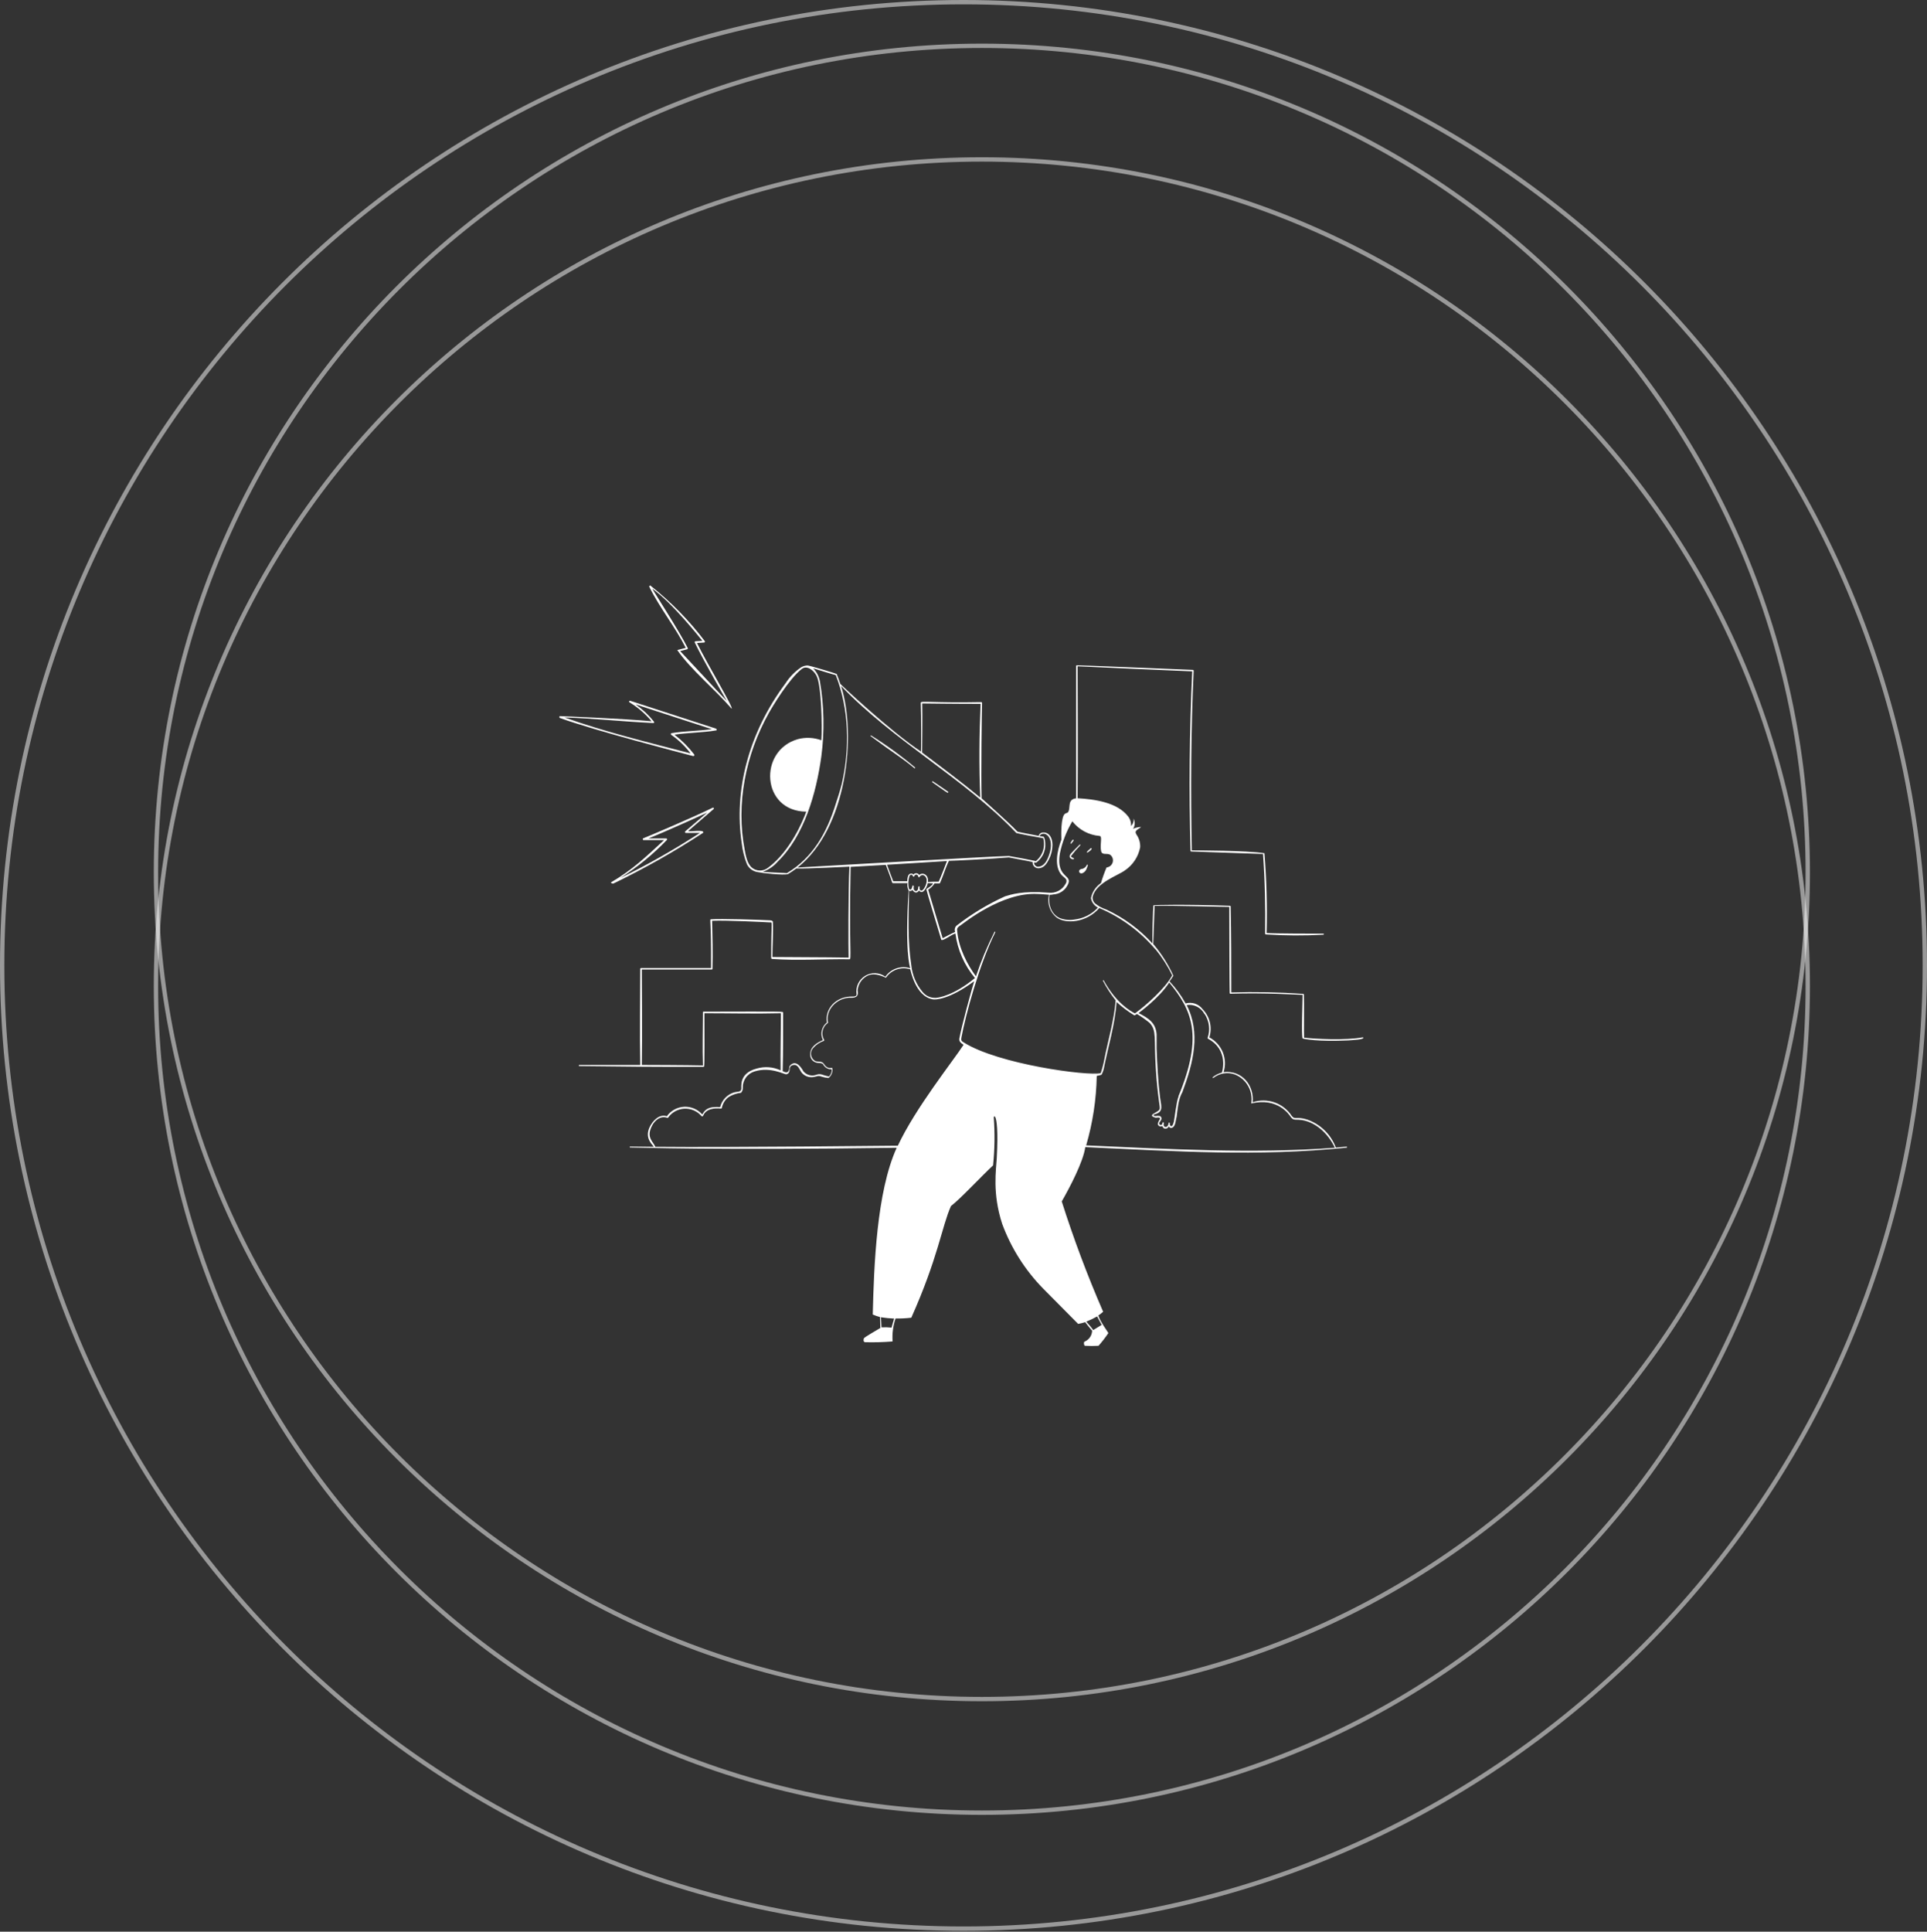 <svg width="444" height="445" viewBox="0 0 444 445" fill="none" xmlns="http://www.w3.org/2000/svg">
<rect x="0" y="0" width="444" height="445" fill="#333333" stroke="none"/>
<path opacity="0.5" d="M443.5 222.397C443.5 344.948 344.33 444.293 222 444.293C99.67 444.293 0.5 344.948 0.5 222.397C0.5 99.846 99.67 0.5 222 0.5C344.33 0.5 443.5 99.846 443.5 222.397Z" stroke="white"/>
<path opacity="0.5" d="M416.527 227.155C416.527 332.326 331.329 417.583 226.232 417.583C121.135 417.583 35.936 332.326 35.936 227.155C35.936 121.985 121.135 36.727 226.232 36.727C331.329 36.727 416.527 121.985 416.527 227.155Z" stroke="white"/>
<path opacity="0.5" d="M416.527 200.978C416.527 306.148 331.329 391.406 226.232 391.406C121.135 391.406 35.936 306.148 35.936 200.978C35.936 95.807 121.135 10.55 226.232 10.55C331.329 10.55 416.527 95.807 416.527 200.978Z" stroke="white"/>
<path d="M314.037 238.948C310.186 239.728 302.698 239.328 300.475 239.036C300.407 238.256 300.524 230.778 300.426 229.091C300.426 229.003 300.28 228.954 300.28 228.954C294.764 228.567 289.232 228.456 283.705 228.623C283.705 222.071 283.705 215.441 283.559 208.821C283.559 208.796 283.555 208.772 283.544 208.75C283.534 208.728 283.519 208.709 283.5 208.694C283.481 208.679 283.459 208.668 283.435 208.663C283.412 208.658 283.387 208.659 283.364 208.665C273.214 208.314 265.814 208.46 265.755 208.567C265.648 209.269 265.472 215.841 265.531 217.342C262.552 214.067 258.953 211.416 254.942 209.542C253.991 209.236 253.106 208.757 252.329 208.128C252.108 207.931 251.941 207.681 251.842 207.401C251.743 207.122 251.716 206.822 251.764 206.529C252.612 203.292 257.672 201.654 259.154 200.533C260.069 199.923 260.853 199.137 261.462 198.222C262.071 197.306 262.493 196.279 262.703 195.2C262.761 194.158 262.466 193.128 261.865 192.275C261.231 191.3 262.235 191.115 262.928 190.51C262.287 190.52 261.655 190.667 261.075 190.939C261.298 190.586 261.425 190.181 261.443 189.764C261.462 189.347 261.372 188.932 261.182 188.56C261.231 188.872 261.203 189.191 261.101 189.49C261 189.789 260.827 190.059 260.597 190.276C260.651 189.484 260.412 188.7 259.925 188.073C257.419 184.806 252.125 184.104 248.293 183.89C248.39 176.09 248.293 155.751 248.293 153.489C257.068 153.879 265.843 154.308 274.696 154.659C274.072 168.397 273.916 182.223 274.316 196.029C274.317 196.052 274.324 196.075 274.336 196.096C274.348 196.116 274.365 196.133 274.385 196.146C274.405 196.158 274.428 196.166 274.451 196.167C274.475 196.169 274.499 196.165 274.52 196.155C278.947 196.321 289.935 196.701 291.008 196.731C291.456 202.785 291.583 208.947 291.495 215.1C291.498 215.145 291.517 215.187 291.55 215.218C291.582 215.248 291.626 215.266 291.671 215.265C296.082 215.548 300.507 215.568 304.921 215.324C305.067 215.324 305.077 215.08 304.921 215.08C302.688 215.08 293.972 215.08 291.846 214.934C292.007 208.803 291.838 202.668 291.339 196.555C287.332 195.912 275.846 195.921 274.608 195.892C274.335 182.135 274.403 168.3 275.037 154.494C275.037 154.449 275.02 154.406 274.989 154.373C274.958 154.34 274.916 154.321 274.871 154.318C274.774 154.318 248.166 153.207 248.069 153.255C248.033 153.263 248.002 153.282 247.98 153.311C247.959 153.34 247.949 153.376 247.952 153.411V183.9C245.904 184.153 246.684 185.957 246.167 186.961C245.943 187.38 245.758 187.205 245.397 187.449C244.422 188.082 244.51 192.324 244.549 193.445C243.574 195.97 242.813 199.617 244.646 201.625C244.968 201.976 245.534 202.269 245.709 202.727C245.742 202.882 245.74 203.043 245.705 203.198C245.67 203.353 245.601 203.498 245.504 203.624C245.132 204.313 244.561 204.874 243.865 205.234C243.17 205.594 242.382 205.736 241.604 205.642C235.481 205.155 232.917 206.1 231.581 206.481C227.567 208.301 223.783 210.592 220.31 213.306C220.147 213.494 220.038 213.723 219.995 213.969C219.952 214.215 219.977 214.467 220.067 214.7C219.092 215.1 218.117 215.675 217.2 216.133C216.625 214.281 214.012 205.34 213.866 204.95C214.457 204.58 214.96 204.084 215.338 203.497C216.313 203.497 216.527 203.556 216.596 203.409C217.346 201.742 217.834 199.958 218.643 198.31C219.54 198.31 228.754 197.842 232.449 197.52C232.449 197.52 237.656 198.495 237.919 198.583C237.904 198.787 237.936 198.991 238.012 199.181C238.088 199.37 238.206 199.54 238.357 199.677C238.508 199.815 238.689 199.915 238.885 199.973C239.081 200.03 239.287 200.041 239.489 200.007C240.581 199.88 241.224 198.895 241.663 197.998C242.194 196.98 242.478 195.851 242.492 194.703C242.492 192.46 241.302 191.7 240.386 191.778C240.145 191.767 239.908 191.838 239.713 191.98C239.518 192.122 239.377 192.325 239.313 192.558C238.65 192.441 234.506 191.641 234.438 191.583C232.137 189.165 226.17 183.919 226.17 183.9C226.014 178.371 226.219 163.6 226.277 161.913C226.275 161.868 226.256 161.824 226.223 161.792C226.191 161.76 226.148 161.74 226.102 161.738C214.899 161.952 212.14 161.377 212.15 161.884C212.276 164.702 212.257 173.165 212.208 173.136C204.983 168.348 193.42 157.409 193.615 157.536C193.498 157.155 192.942 155.634 192.776 155.254C192.776 155.196 187.287 153.519 186.127 153.304C185.596 153.298 185.074 153.436 184.616 153.704C183.166 154.682 181.932 155.946 180.989 157.419C172.35 169.002 169.103 182.33 170.897 194.225C171.084 195.896 171.49 197.535 172.106 199.1C172.353 199.596 172.719 200.022 173.172 200.341C173.625 200.659 174.15 200.859 174.7 200.923C175.675 201.138 180.404 201.654 181.525 201.381C182.198 200.981 182.849 200.545 183.475 200.075C186.4 200.133 194.541 199.704 195.711 199.646C195.428 205.106 195.467 219.087 195.526 220.599C190.934 220.501 179.253 220.501 177.976 220.462C177.976 217.83 178.19 214.953 178.073 212.282C177.917 212.038 177.625 212.028 177.371 212.009C175.178 211.882 165.925 211.59 163.829 211.775C163.409 211.775 163.916 211.648 163.829 223.007H147.692C147.646 223.007 147.601 223.025 147.568 223.058C147.535 223.091 147.517 223.136 147.517 223.182C147.517 230.524 147.38 237.934 147.517 245.334H133.477C133.443 245.334 133.411 245.348 133.387 245.372C133.363 245.395 133.35 245.428 133.35 245.461C133.35 245.495 133.363 245.527 133.387 245.551C133.411 245.575 133.443 245.588 133.477 245.588C142.993 245.705 152.558 245.802 162.113 245.763C162.298 245.763 162.356 246.436 162.308 233.41C168.158 233.41 174.008 233.556 179.926 233.41C179.926 237.798 179.799 242.185 179.858 246.573C178.13 245.766 176.167 245.621 174.339 246.163C170.088 247.284 170.917 250.473 170.8 250.95C170.585 251.613 169.961 251.438 169.25 251.623C168.44 251.845 167.705 252.279 167.121 252.881C166.536 253.483 166.123 254.23 165.925 255.045C163.975 254.958 162.746 255.045 161.801 256.732C161.283 256.142 160.638 255.677 159.916 255.371C159.193 255.066 158.41 254.927 157.626 254.967C156.842 255.006 156.077 255.222 155.389 255.599C154.7 255.975 154.106 256.503 153.65 257.142C151.934 256.576 150.413 258.117 149.672 259.667C148.424 262.329 150.5 263.801 150.647 264.191L145.187 264.123C145.05 264.123 145.05 264.327 145.187 264.337C147.049 264.337 164.609 265.01 206.612 264.405C201.971 274.565 201.366 291.705 201.093 302.82C201.639 303.06 202.203 303.256 202.78 303.405C202.78 304.156 202.838 304.936 202.838 305.921C201.971 306.418 199.25 308.037 199.104 308.222C198.958 308.407 198.841 309.099 199.28 309.197C201.41 309.254 203.542 309.195 205.666 309.021C205.54 307.232 205.772 305.436 206.348 303.737C207.56 303.757 208.772 303.695 209.975 303.552C216.167 289.707 216.995 282.589 219.111 277.831C221.207 276.261 226.385 270.694 228.812 268.471C229.192 264.785 229.244 261.072 228.968 257.376C228.968 257.21 229.173 257.064 229.329 257.376C229.641 258.029 230.002 260.398 229.661 266.814C229.524 269.466 228.598 274.828 230.909 281.936C232.97 287.519 236.19 292.603 240.356 296.853L248.42 304.985C248.965 304.886 249.502 304.749 250.028 304.575C250.077 304.634 251.559 306.525 251.637 306.525C251.627 307.069 251.458 307.597 251.151 308.046C250.845 308.494 250.414 308.844 249.911 309.051C249.619 309.168 249.765 310.026 249.989 310.026C251.029 310.084 252.07 310.084 253.109 310.026C253.927 309.102 254.683 308.125 255.371 307.101C255.371 306.945 253.421 304.38 253.07 303.045C253.458 302.783 253.826 302.492 254.172 302.177C250.563 293.875 247.38 285.395 244.637 276.768C246.421 273.658 249.609 267.633 250.058 264.259C271.391 265.234 289.438 266.472 310.254 264.386C310.41 264.386 310.41 264.132 310.254 264.142L307.787 264.357C307.228 262.864 306.347 261.512 305.206 260.398C304.065 259.284 302.693 258.435 301.187 257.912C298.778 257.122 298.34 258.039 297.618 257.054C296.677 255.614 295.286 254.525 293.662 253.957C292.038 253.389 290.272 253.374 288.638 253.914C288.989 250.083 286.23 246.495 281.93 246.982C282.406 245.474 282.337 243.847 281.737 242.385C281.137 240.922 280.042 239.716 278.645 238.977C279 237.85 279.042 236.647 278.766 235.498C278.489 234.349 277.905 233.297 277.075 232.455C276.633 231.868 276.024 231.43 275.327 231.199C274.63 230.967 273.88 230.953 273.175 231.158C272.162 229.311 270.917 227.6 269.47 226.068C269.792 225.652 270.088 225.215 270.357 224.762C269.151 222.127 267.59 219.67 265.716 217.459C265.716 217.459 266.009 209.386 266.028 208.684C270.513 208.587 281.989 208.947 283.237 208.928C283.237 214.076 283.286 227.297 283.334 228.759C283.336 228.79 283.346 228.819 283.361 228.844C283.377 228.87 283.399 228.892 283.425 228.907C283.451 228.922 283.48 228.931 283.51 228.933C283.54 228.934 283.57 228.928 283.598 228.915C291.69 228.662 298.291 229.149 300.124 229.179C300.124 230.875 299.822 238.47 300.124 239.211C300.124 239.299 303.634 240.021 310.644 239.67C311.405 239.592 314.69 239.504 314.037 238.948ZM205.422 305.833C204.652 305.745 203.875 305.726 203.102 305.775C203.102 305.677 203.014 303.825 202.985 303.454C203.989 303.608 205.002 303.709 206.017 303.756C205.9 304.068 205.442 305.794 205.422 305.833ZM252.788 303.259L253.831 305.209C253.519 305.385 252.505 306.038 251.881 306.408C251.881 306.311 250.331 304.458 250.292 304.458C251.149 304.115 251.983 303.714 252.788 303.259ZM241.819 206.149C242.147 206.14 242.473 206.101 242.794 206.032C243.351 205.991 243.893 205.83 244.382 205.561C244.872 205.291 245.298 204.92 245.631 204.472C247.952 201.128 243.145 202.912 244.217 196.555C244.754 193.963 245.719 191.478 247.074 189.204C247.826 190.162 248.767 190.955 249.839 191.534C250.911 192.113 252.091 192.465 253.304 192.567C254.104 192.567 253.373 194.439 253.704 196.048C253.948 197.189 255.206 196.35 255.937 197.023C256.162 197.24 256.32 197.517 256.392 197.821C256.465 198.125 256.449 198.443 256.346 198.739C256.244 199.034 256.059 199.294 255.814 199.487C255.568 199.681 255.273 199.8 254.962 199.831C254.461 201.003 254.031 202.205 253.675 203.429C252.481 204.24 251.652 205.486 251.364 206.9C251.444 207.363 251.63 207.801 251.91 208.178C252.189 208.556 252.553 208.863 252.973 209.074C251.562 210.618 249.64 211.598 247.562 211.833C246.431 212.028 245.269 211.913 244.198 211.502C242.189 210.615 241.458 208.294 241.819 206.149ZM213.446 204.882C213.524 205.379 216.303 214.573 216.888 216.504C217.307 216.845 219.15 215.324 220.135 215.041C220.625 218.821 222.188 222.38 224.639 225.298C219.764 229.335 216.206 229.851 215.611 229.871C215.022 229.897 214.435 229.783 213.899 229.537C213.363 229.291 212.894 228.921 212.53 228.457C211.093 226.72 210.204 224.596 209.975 222.354C209.098 216.767 209.371 210.917 209.459 205.213C209.597 205.264 209.747 205.271 209.89 205.234C210.033 205.198 210.161 205.119 210.258 205.008C210.765 205.866 211.409 205.71 211.76 205.135C212.501 206.208 213.534 204.667 213.778 203.429C213.778 203.429 214.597 203.497 214.997 203.507C214.616 204.258 213.417 204.696 213.446 204.882ZM210.677 201.791C210.677 201.654 210.97 201.489 211.087 201.479C211.208 201.483 211.324 201.53 211.414 201.613C211.503 201.695 211.56 201.807 211.574 201.927C211.574 202.083 211.808 202.161 211.877 202.015C211.932 201.907 212.012 201.814 212.11 201.743C212.208 201.672 212.322 201.625 212.441 201.606C212.561 201.587 212.684 201.596 212.799 201.634C212.914 201.671 213.019 201.735 213.105 201.82C214.246 202.795 212.725 205.574 212.13 205.125C212.013 205.038 211.818 204.979 211.896 204.297C211.896 204.131 211.643 204.16 211.584 204.297C211.584 205.067 211.282 205.272 211.048 205.272C210.814 205.272 210.658 205.067 210.551 204.911C210.493 204.671 210.493 204.42 210.551 204.18C210.551 203.985 210.278 203.897 210.239 204.102C210.19 204.35 210.104 204.59 209.985 204.813C209.949 204.858 209.902 204.893 209.848 204.913C209.794 204.934 209.735 204.939 209.678 204.929C209.622 204.919 209.568 204.894 209.525 204.857C209.481 204.819 209.448 204.771 209.429 204.716C209.227 203.773 209.26 202.795 209.527 201.869C209.559 201.769 209.619 201.681 209.701 201.615C209.782 201.549 209.881 201.509 209.985 201.498C210.131 201.498 210.336 201.742 210.336 201.771C210.365 202.025 210.687 202.025 210.677 201.791ZM216.284 203.107C215.582 203.107 214.733 203.107 213.817 203.175C214.022 201.391 212.481 200.884 211.789 201.576C211.727 201.46 211.637 201.361 211.526 201.289C211.416 201.217 211.289 201.174 211.158 201.165C211.026 201.155 210.894 201.179 210.775 201.233C210.655 201.288 210.551 201.373 210.473 201.479C210.414 201.409 210.342 201.352 210.26 201.311C210.179 201.27 210.09 201.246 209.999 201.239C209.909 201.233 209.817 201.245 209.731 201.274C209.645 201.304 209.566 201.35 209.498 201.411C209.117 201.723 209.088 202.386 209.03 203.01H205.812C205.617 202.444 204.584 199.86 204.398 199.207L218.185 198.359C217.902 199.1 216.683 202.298 216.284 203.107ZM241.975 196.068C241.614 197.442 240.883 199.724 239.05 199.665C238.823 199.624 238.618 199.503 238.471 199.325C238.325 199.146 238.247 198.921 238.25 198.69C238.428 198.718 238.609 198.718 238.787 198.69C239.577 198.112 240.181 197.317 240.528 196.401C240.874 195.485 240.946 194.489 240.737 193.533C240.737 193.347 240.551 192.762 240.425 192.743L239.45 192.587C240.551 191.193 242.765 192.636 241.975 196.068ZM212.491 162.05C212.598 162.05 221.529 162.167 225.936 162.147C225.624 169.284 225.556 176.519 225.858 183.724C221.578 180.175 216.976 176.753 212.462 173.35C212.471 173.262 212.569 164 212.491 162.05ZM173.101 199.763C172.126 198.739 171.853 197.199 171.599 195.863C169.523 185.138 171.804 173.847 177.098 164.341C177.937 162.82 181.817 156.336 184.742 154.104C185.932 153.187 187.443 154.386 188.116 155.634C189.286 157.809 189.461 167.403 189.247 170.532C187.51 169.887 185.615 169.798 183.826 170.279C174.651 172.911 175.431 186.912 185.776 186.971C185.074 188.921 182.149 196.048 177.001 199.87C176.446 200.324 175.747 200.562 175.031 200.542C174.315 200.523 173.63 200.246 173.101 199.763ZM181.31 201.147C181.125 201.089 177.235 200.982 175.753 200.835C177.091 200.366 178.281 199.552 179.204 198.476C185.308 192.509 188.067 182.749 189.237 174.306C190.004 168.541 189.896 162.693 188.915 156.96C188.702 155.832 188.167 154.789 187.375 153.957C188.067 154.182 192.328 155.498 192.572 155.517C195.643 163.386 195.848 172.326 193.956 180.594C193.566 182.145 193.059 183.685 192.562 185.206C190.485 191.875 187.307 197.55 181.31 201.147ZM183.758 199.851C195.165 190.9 197.408 169.353 193.79 158.013C205.958 170.747 222.065 179.229 234.175 191.895C234.253 191.973 239.342 192.928 240.366 193.094C240.63 194.047 240.608 195.058 240.303 195.999C239.998 196.94 239.423 197.771 238.65 198.388C238.221 198.213 232.527 197.199 232.449 197.189C229.232 197.218 185.23 199.773 183.758 199.851ZM162.103 233.049C162.074 233.049 162.046 233.057 162.021 233.071C161.996 233.085 161.975 233.105 161.961 233.13C161.946 233.154 161.938 233.182 161.937 233.211C161.936 233.24 161.943 233.268 161.957 233.293C161.957 237.242 161.82 241.395 161.957 245.442C158.369 245.354 148.882 245.325 147.887 245.325C148.004 239.679 147.887 224.928 147.887 223.338H164.004C164.032 223.339 164.06 223.333 164.085 223.32C164.11 223.307 164.131 223.288 164.147 223.265C164.163 223.241 164.172 223.214 164.174 223.186C164.177 223.158 164.172 223.13 164.16 223.104C164.267 219.546 164.16 215.792 164.082 212.116C167.621 211.98 176.504 212.438 177.41 212.496C178.083 212.496 177.674 211.999 177.693 220.735C177.693 220.813 177.859 220.911 177.898 220.911C183.748 221.32 189.705 220.911 195.662 220.979C196.335 221.203 195.594 219.195 195.994 199.695L204.106 199.236C204.34 199.88 205.383 202.551 205.559 203.292C205.572 203.335 205.598 203.372 205.632 203.4C205.667 203.428 205.709 203.445 205.754 203.448H209.098C209.006 204.028 209.098 204.621 209.361 205.145C208.454 219.156 209.634 222.695 209.732 223.046C208.693 222.714 207.576 222.725 206.544 223.076C205.511 223.427 204.619 224.1 203.999 224.996C203.327 224.505 202.525 224.225 201.694 224.191C200.863 224.156 200.041 224.369 199.331 224.802C198.621 225.236 198.055 225.87 197.706 226.624C197.357 227.379 197.239 228.221 197.369 229.042C197.369 229.461 196.979 229.549 196.618 229.569C192.562 229.393 189.988 232.494 190.534 235.536C189.933 236.002 189.513 236.662 189.346 237.404C189.178 238.146 189.275 238.923 189.617 239.601C188.262 240.186 186.692 241.122 186.692 242.78C186.642 243.259 186.778 243.739 187.072 244.12C187.366 244.502 187.796 244.755 188.272 244.827C188.73 244.886 189.247 244.827 189.637 245.149C189.819 245.522 190.106 245.833 190.463 246.044C190.82 246.256 191.231 246.358 191.645 246.339C191.663 246.645 191.615 246.952 191.504 247.238C191.393 247.524 191.222 247.782 191.002 247.996C191.002 247.996 189.959 247.752 189.5 247.577C189.06 247.413 188.575 247.413 188.135 247.577C187.621 247.777 187.057 247.812 186.522 247.68C185.986 247.547 185.504 247.253 185.142 246.836C184.567 245.861 183.533 244.213 182.217 245.276C182.059 245.414 181.935 245.588 181.856 245.783C181.856 247.548 180.833 246.992 180.335 246.758C180.462 242.253 180.433 237.759 180.443 233.254C180.306 232.991 181.193 233.01 162.103 233.049ZM206.875 263.928C205.481 263.928 168.236 264.366 150.978 264.191C150.666 263.216 149.262 262.348 149.789 260.437C150.315 258.526 151.943 256.839 153.747 257.512C153.787 257.526 153.831 257.525 153.871 257.509C153.91 257.493 153.943 257.463 153.962 257.424C154.381 256.841 154.925 256.357 155.554 256.008C156.182 255.658 156.881 255.453 157.598 255.405C158.316 255.358 159.035 255.47 159.704 255.733C160.373 255.996 160.976 256.404 161.469 256.927C161.674 257.103 161.742 257.366 162.015 257.005C162.668 255.435 164.521 255.211 166.139 255.377C166.179 255.375 166.217 255.361 166.248 255.336C166.28 255.312 166.303 255.278 166.315 255.24C166.501 254.236 167.058 253.338 167.875 252.725C168.733 252.186 169.704 251.853 170.712 251.75C170.86 251.603 170.975 251.426 171.049 251.231C171.123 251.036 171.154 250.827 171.141 250.619C171.106 249.773 171.355 248.939 171.848 248.25C172.341 247.561 173.049 247.057 173.861 246.816C177.557 245.666 180.686 247.548 181.184 247.47C181.681 247.392 181.886 246.992 181.934 246.495C181.934 246.202 181.886 245.432 182.909 245.325C183.933 245.217 184.255 246.504 184.713 247.099C185.062 247.518 185.52 247.831 186.037 248.003C186.553 248.176 187.108 248.2 187.638 248.074C188.311 247.967 188.525 247.723 189.257 248.006C189.792 248.175 190.345 248.283 190.904 248.328C191.227 248.072 191.479 247.738 191.636 247.358C191.793 246.977 191.85 246.562 191.801 246.153C191.801 246.131 191.795 246.11 191.785 246.09C191.774 246.07 191.76 246.053 191.742 246.04C191.724 246.027 191.703 246.018 191.682 246.014C191.66 246.01 191.637 246.011 191.616 246.017C191.36 246.07 191.095 246.056 190.846 245.978C190.597 245.899 190.372 245.758 190.193 245.568C189.89 245.237 189.764 244.818 189.296 244.662C188.828 244.506 188.321 244.603 187.901 244.467C187.636 244.328 187.406 244.13 187.23 243.887C187.054 243.645 186.935 243.366 186.885 243.071C186.834 242.776 186.851 242.473 186.936 242.186C187.021 241.899 187.171 241.635 187.375 241.415C188.039 240.659 188.889 240.091 189.842 239.767C189.875 239.749 189.899 239.718 189.91 239.682C189.921 239.645 189.918 239.606 189.9 239.572C189.518 238.939 189.391 238.185 189.543 237.461C189.695 236.738 190.115 236.098 190.719 235.672C190.745 235.657 190.766 235.633 190.778 235.605C190.791 235.577 190.794 235.546 190.787 235.516C190.163 232.65 192.737 229.998 195.662 229.842C197.027 229.92 197.915 229.715 197.612 228.165C197.66 227.502 197.867 226.86 198.217 226.294C198.567 225.729 199.049 225.257 199.621 224.918C201.025 224.031 202.799 224.606 204.125 225.249C204.722 224.36 205.591 223.689 206.602 223.337C207.614 222.985 208.712 222.972 209.732 223.299C209.79 223.299 210.833 229.5 214.919 230.212C215.465 230.31 218.575 230.378 224.464 226.039C223.928 227.716 221.48 236.676 221.042 239.25C220.925 239.982 221.519 240.352 222.017 240.684C219.599 244.418 210.931 255.24 206.875 263.928ZM277.572 233.605C278.097 234.402 278.432 235.309 278.55 236.256C278.668 237.202 278.567 238.164 278.255 239.065C278.24 239.107 278.241 239.152 278.257 239.194C278.273 239.235 278.303 239.269 278.342 239.289C283.276 241.941 281.54 247.089 281.54 247.089C280.765 247.276 280.044 247.639 279.434 248.152C279.337 248.25 279.434 248.396 279.59 248.308C280.283 247.767 281.102 247.411 281.971 247.275C282.839 247.138 283.728 247.225 284.553 247.528C285.843 248.05 286.917 248.996 287.598 250.21C288.278 251.424 288.525 252.834 288.297 254.207C294.381 252.725 297.072 256.83 297.277 257.132C297.901 258.029 298.125 257.912 299.227 257.951C302.873 258.117 306.052 261.12 307.563 264.405C288.512 265.839 269.353 264.698 250.262 263.859C251.782 258.655 252.601 253.271 252.7 247.85C253.069 247.786 253.434 247.699 253.792 247.587C254.043 247.128 254.227 246.635 254.338 246.124C255.313 241.122 256.912 236.033 257.263 230.817C258.52 231.975 259.889 233.007 261.348 233.898C261.465 233.956 261.836 233.654 261.953 233.576C262.977 234.189 263.954 234.877 264.878 235.633C266.574 237.408 265.853 239.211 266.301 245.988C266.74 253.203 267.393 254.948 267.188 255.533C266.886 256.303 264.01 256.888 266.301 257.483C266.564 257.483 267.393 257.249 267.276 257.785C266.974 258.282 266.301 259.248 267.393 259.501C267.552 259.518 267.711 259.477 267.842 259.384C267.855 259.548 267.928 259.702 268.047 259.817C268.165 259.931 268.321 259.999 268.485 260.008C268.663 260.016 268.839 259.967 268.988 259.869C269.136 259.771 269.251 259.629 269.314 259.462C269.35 259.563 269.413 259.652 269.495 259.72C269.577 259.789 269.676 259.834 269.782 259.852C270.884 259.774 270.825 258.224 271.108 257.278C271.371 255.445 271.42 253.378 272.444 251.565C274.988 244.74 276.685 237.915 273.419 231.538C274.234 231.404 275.07 231.531 275.808 231.903C276.545 232.274 277.146 232.87 277.523 233.605H277.572ZM271.556 252.588C271.049 253.7 270.581 258.146 270.464 258.438C270.347 258.731 270.182 259.813 269.606 259.277C269.528 259.106 269.501 258.917 269.528 258.731C269.528 258.546 269.275 258.555 269.246 258.731C269.246 259.082 269.041 259.579 268.612 259.618C267.89 259.618 268.173 258.711 268.154 258.643C268.145 258.61 268.126 258.58 268.098 258.559C268.071 258.537 268.037 258.526 268.003 258.526C267.968 258.526 267.934 258.537 267.907 258.559C267.879 258.58 267.86 258.61 267.851 258.643C267.851 258.711 267.783 259.384 267.257 259.092C267.032 258.955 267.062 258.731 267.169 258.536C267.276 258.341 267.569 258.058 267.617 257.746C267.635 257.614 267.609 257.48 267.544 257.364C267.479 257.248 267.378 257.156 267.257 257.103C266.935 257.037 266.603 257.037 266.282 257.103C266.135 257.103 265.843 257.103 265.794 256.908C265.745 256.713 266.291 256.615 266.438 256.566C268.115 255.972 267.51 254.616 267.286 252.793C266.828 249.137 266.642 245.354 266.496 241.561V238.246C266.291 235.623 264.634 234.551 262.333 233.371C262.333 233.371 267.13 229.91 269.402 226.341C274.598 232.63 277.348 238.539 271.508 252.588H271.556ZM266.272 218.707C267.763 220.549 269.045 222.55 270.094 224.674C268.573 227.599 264.039 231.636 261.504 233.449C260.432 232.903 257.165 231.06 254.299 225.844C254.24 225.737 254.075 225.844 254.133 225.942C254.96 227.534 255.94 229.043 257.058 230.446C256.717 234.951 255.342 239.494 254.455 244.008C254.254 245.097 253.973 246.169 253.616 247.216C250.691 247.928 230.012 245.178 222.036 240.128C221.519 239.816 221.402 239.67 221.519 239.026C222.494 233.761 225.692 221.983 229.319 214.778C229.378 214.651 229.193 214.544 229.134 214.671C227.468 217.977 226.041 221.398 224.864 224.908C222.992 222.363 220.837 218.424 220.544 214.359C220.408 213.715 220.983 213.384 221.422 213.101C221.861 212.818 230.84 205.457 239.099 205.944C239.771 205.944 241.497 206.12 241.702 206.12C241.456 207.086 241.499 208.104 241.825 209.046C242.151 209.989 242.745 210.815 243.535 211.424C245.66 212.886 250.36 212.565 253.285 209.181C258.281 211.306 262.711 214.568 266.223 218.707H266.272Z" fill="white"/>
<path d="M247.357 197.93C247.379 197.925 247.399 197.913 247.416 197.898C247.432 197.882 247.444 197.862 247.45 197.84C247.456 197.818 247.456 197.795 247.45 197.773C247.444 197.751 247.432 197.731 247.415 197.715C247.23 197.55 246.762 197.559 246.762 197.218C247.426 196.347 248.142 195.516 248.907 194.732C248.995 194.634 248.858 194.478 248.761 194.576C246.694 196.653 246.284 196.955 246.499 197.501C246.582 197.651 246.708 197.772 246.861 197.848C247.015 197.925 247.187 197.953 247.357 197.93ZM246.791 194.361C246.994 194.136 247.183 193.898 247.357 193.65C247.454 193.513 247.22 193.338 247.103 193.513C246.926 193.746 246.77 193.994 246.635 194.254C246.638 194.272 246.644 194.289 246.653 194.304C246.662 194.319 246.675 194.333 246.689 194.343C246.704 194.353 246.721 194.36 246.738 194.363C246.756 194.366 246.774 194.366 246.791 194.361ZM250.526 196.399C250.662 196.399 251.744 195.648 251.501 195.424C251.47 195.393 251.427 195.376 251.384 195.376C251.34 195.376 251.298 195.393 251.267 195.424C251.13 195.658 250.409 196.058 250.418 196.399C250.435 196.408 250.453 196.413 250.472 196.413C250.491 196.413 250.509 196.408 250.526 196.399ZM248.858 201.118C249.229 201.391 249.902 200.962 250.214 200.436C250.39 200.089 250.534 199.727 250.643 199.353C250.648 199.337 250.65 199.32 250.649 199.303C250.648 199.285 250.643 199.269 250.635 199.253C250.627 199.238 250.616 199.225 250.602 199.214C250.589 199.203 250.573 199.195 250.557 199.19C250.54 199.186 250.523 199.185 250.506 199.187C250.489 199.189 250.472 199.195 250.457 199.204C250.443 199.213 250.43 199.224 250.42 199.238C250.41 199.252 250.403 199.268 250.399 199.285C250.283 199.543 250.099 199.764 249.868 199.925C249.636 200.087 249.364 200.182 249.083 200.202C248.556 200.367 248.498 200.874 248.858 201.118ZM200.723 169.431C200.702 169.418 200.677 169.413 200.653 169.419C200.629 169.424 200.609 169.439 200.596 169.46C200.583 169.481 200.579 169.505 200.584 169.529C200.59 169.553 200.604 169.574 200.625 169.587C206.202 173.74 207.45 174.296 210.687 176.967C210.794 177.055 210.95 176.909 210.843 176.802C207.648 174.109 204.266 171.646 200.723 169.431ZM218.302 182.613C218.438 182.671 218.585 182.515 218.468 182.398C218.351 182.281 215.543 180.39 214.958 180C214.821 179.902 214.694 180.117 214.831 180.214C215.396 180.624 217.98 182.466 218.302 182.613ZM157.998 149.238L156.048 149.755C159.197 154.299 164.638 158.706 168.557 163.239C169.23 163.366 163 153.041 160.592 148.127L162.22 148.02C162.261 148.02 162.301 148.008 162.335 147.986C162.369 147.964 162.396 147.931 162.412 147.894C162.428 147.856 162.432 147.814 162.423 147.774C162.415 147.734 162.395 147.697 162.366 147.669C158.786 142.938 154.622 138.679 149.974 134.994C149.857 134.75 149.496 134.994 149.613 135.198C152.021 140.083 155.609 144.5 157.998 149.238ZM161.83 147.63L160.27 147.717C160.232 147.717 160.195 147.727 160.163 147.746C160.13 147.765 160.103 147.792 160.084 147.825C160.066 147.857 160.056 147.894 160.056 147.932C160.056 147.97 160.066 148.007 160.085 148.039C162.035 152.095 167.124 160.948 167.446 161.465C164.648 158.54 157.589 150.886 156.721 149.989L158.33 149.57C158.359 149.56 158.387 149.545 158.41 149.524C158.433 149.503 158.451 149.477 158.463 149.448C158.475 149.419 158.481 149.388 158.48 149.357C158.479 149.326 158.471 149.295 158.456 149.268C156.506 145.368 150.725 136.456 150.296 135.618C154.859 138.864 161.05 146.674 161.83 147.63ZM159.714 174.169C159.762 174.178 159.811 174.173 159.855 174.153C159.899 174.133 159.936 174.1 159.961 174.058C159.985 174.017 159.997 173.968 159.993 173.92C159.988 173.872 159.97 173.826 159.938 173.789C158.628 172.08 157.101 170.55 155.395 169.236C158.573 168.768 161.81 168.787 164.989 168.261C165.203 168.261 165.164 167.919 164.989 167.861L145.226 161.445C145.178 161.425 145.124 161.424 145.075 161.443C145.027 161.462 144.988 161.5 144.967 161.548C144.947 161.596 144.946 161.65 144.965 161.698C144.984 161.747 145.022 161.785 145.07 161.806C146.984 162.968 148.693 164.437 150.13 166.155C143.324 165.511 129.265 164.975 129.148 164.975C128.875 164.877 128.758 165.306 129.031 165.404C136.792 168.231 157.481 173.584 159.714 174.169ZM130.074 165.277C136.899 165.492 143.022 166.194 150.549 166.564C150.734 166.564 150.773 166.359 150.676 166.242C149.471 164.723 148.052 163.387 146.464 162.274L164.014 167.978C160.933 168.397 157.803 168.387 154.732 168.894C154.537 168.894 154.527 169.206 154.673 169.294C156.367 170.469 157.862 171.907 159.1 173.555C149.438 171.02 139.6 168.68 130.074 165.277ZM164.199 186.074C160.133 188.092 149.438 192.645 148.238 193.104C148.19 193.119 148.148 193.151 148.121 193.193C148.094 193.236 148.083 193.288 148.09 193.338C148.097 193.388 148.121 193.435 148.159 193.468C148.197 193.502 148.246 193.522 148.297 193.523H153.016C148.784 197.423 145.772 200.348 140.77 203.273C140.633 203.351 141.17 203.614 141.316 203.546C148.465 200.094 155.382 196.183 162.025 191.836C162.337 191.007 159.1 191.641 158.534 191.466L164.384 186.405C164.638 186.24 164.394 185.976 164.199 186.074ZM157.871 191.524C157.842 191.553 157.822 191.589 157.814 191.63C157.806 191.67 157.81 191.711 157.826 191.749C157.841 191.787 157.868 191.819 157.902 191.842C157.937 191.864 157.977 191.876 158.018 191.875H161.264C155.37 195.707 149.249 199.178 142.934 202.269C146.847 199.783 150.448 196.837 153.659 193.494C153.685 193.465 153.702 193.43 153.709 193.392C153.716 193.355 153.712 193.316 153.697 193.28C153.683 193.245 153.659 193.214 153.628 193.191C153.598 193.169 153.561 193.155 153.523 193.152H149.389C153.289 191.622 162.259 187.527 162.941 187.195L157.871 191.524Z" fill="white"/>
</svg>
